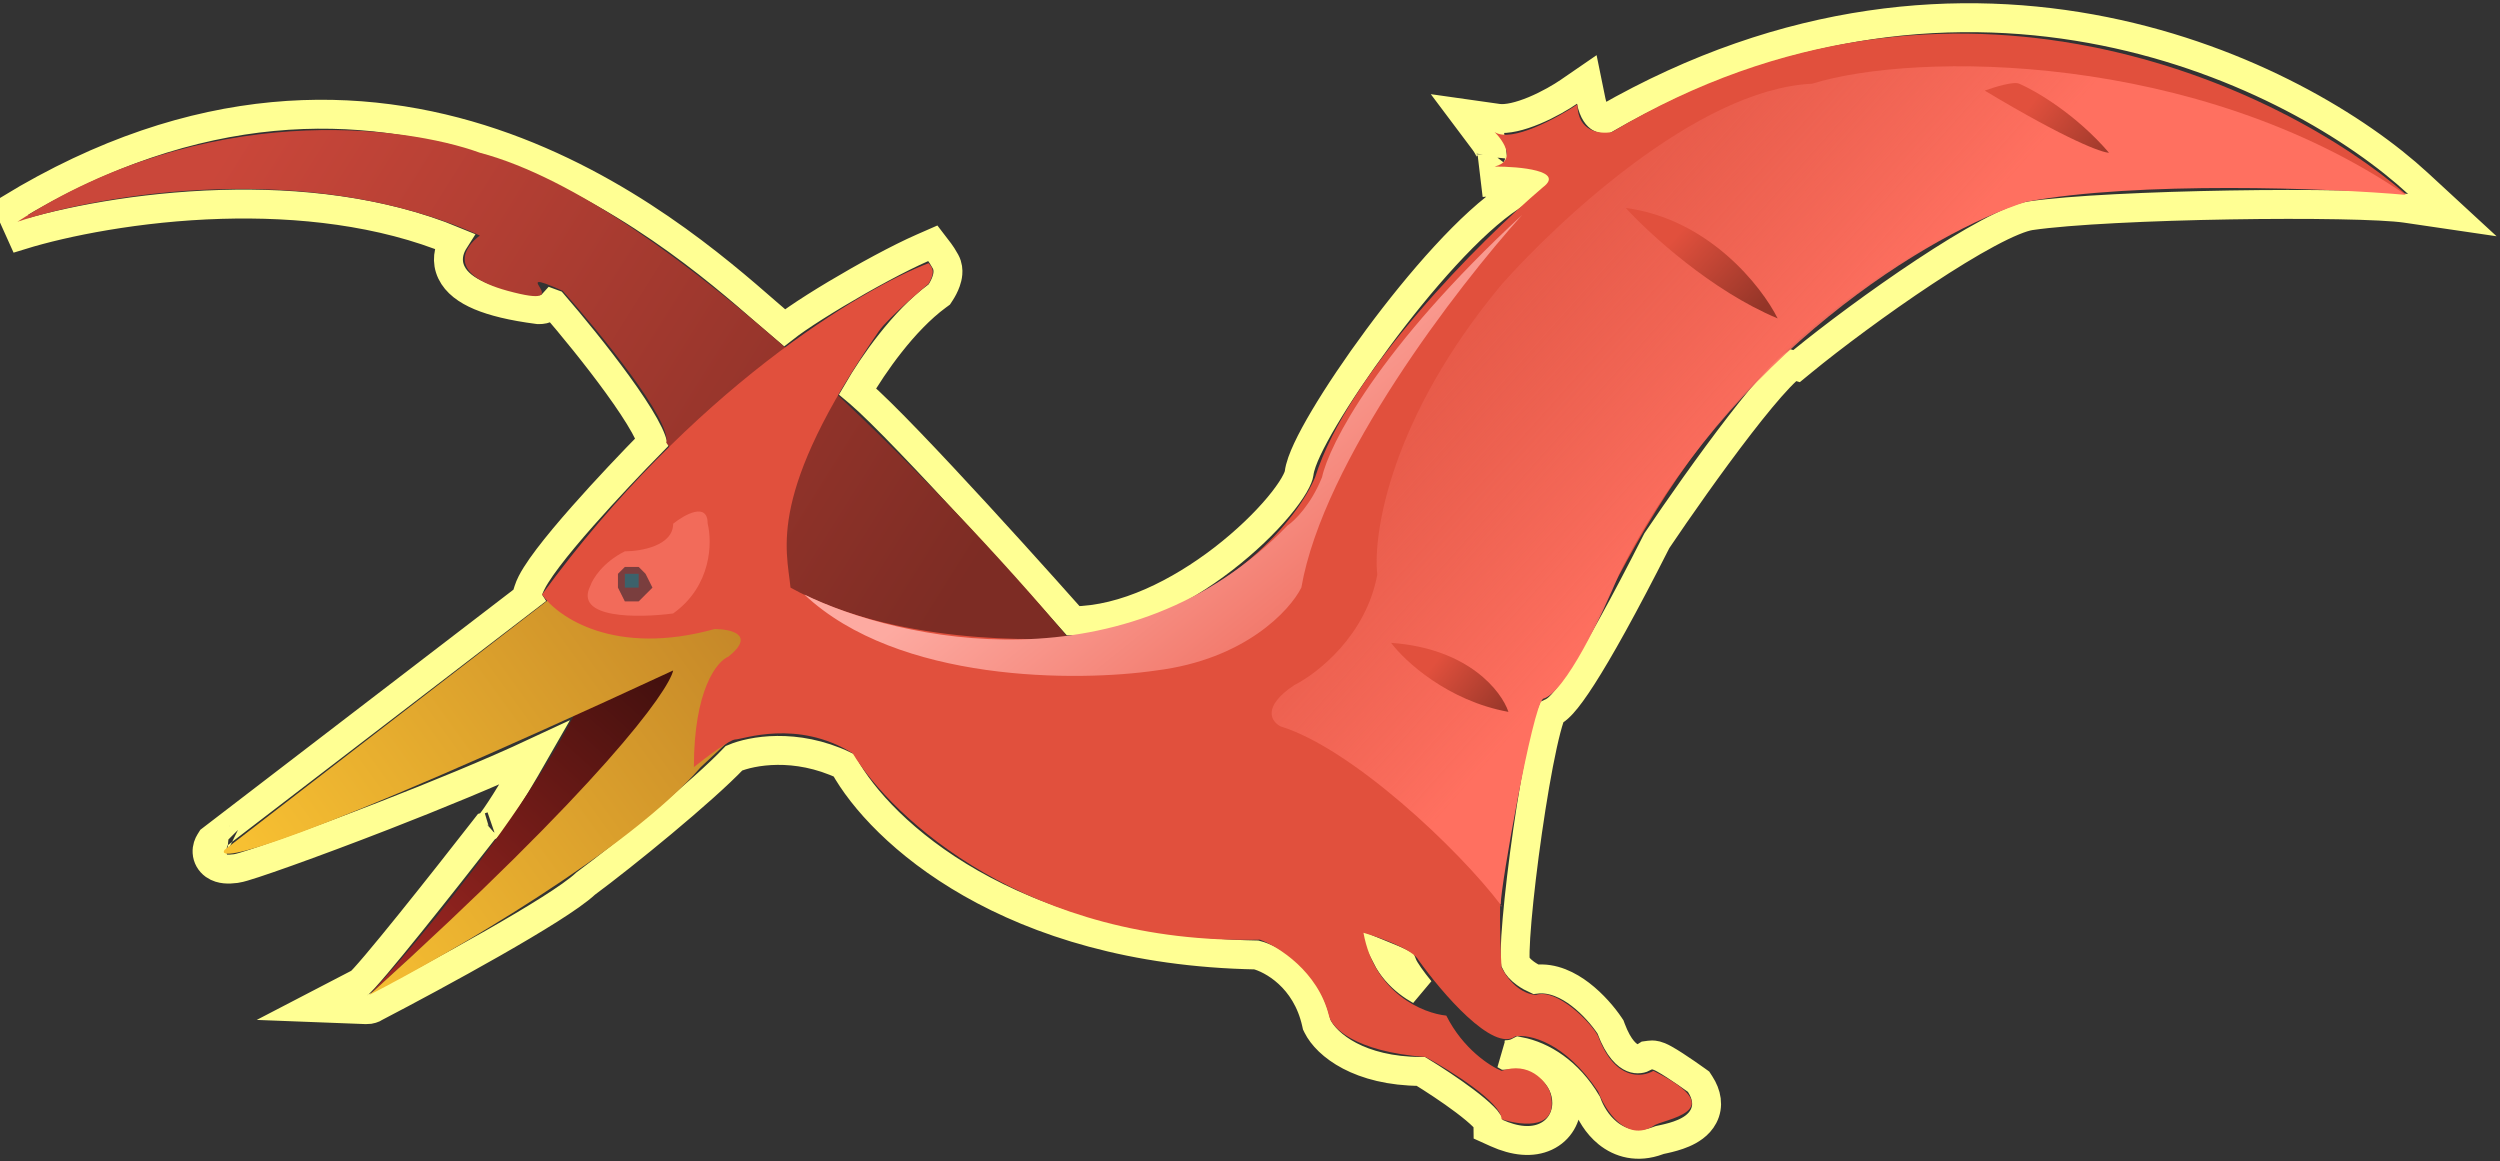 <svg width="605" height="281" viewBox="0 0 605 281" fill="none" xmlns="http://www.w3.org/2000/svg">
<rect x="0" y="0" width="605" height="281" fill="#333333" stroke="none"/>
<path d="M360.826 37.638C360.826 37.612 360.824 37.55 360.807 37.444C360.749 37.085 360.571 36.548 360.242 35.895C359.924 35.263 359.535 34.658 359.184 34.19L354.117 27.439L362.475 28.624C364.638 28.931 367.827 28.184 371.34 26.715C374.723 25.3 377.853 23.453 379.649 22.22L384.003 19.228L385.06 24.404C385.641 27.249 386.699 28.173 387.23 28.487C387.701 28.764 388.176 28.811 388.494 28.784C477.041 -22.065 556.371 17.849 585.136 44.377L593.468 52.062L582.253 50.413C576.477 49.564 558.708 49.28 539.617 49.597C520.597 49.913 500.894 50.813 491.363 52.212C489.318 52.513 485.786 53.943 481.072 56.467C476.488 58.921 471.166 62.197 465.683 65.824C454.716 73.078 443.305 81.602 436.202 87.428L434.771 88.602L433.907 88.348C433.855 88.385 433.798 88.425 433.736 88.47C432.974 89.031 431.914 90.001 430.579 91.402C427.935 94.176 424.611 98.211 421.029 102.848C413.941 112.024 406.081 123.246 400.959 130.855C392.692 147.185 386.89 157.491 382.938 163.663C380.968 166.74 379.382 168.91 378.119 170.302C377.505 170.978 376.821 171.636 376.08 172.103C375.952 172.184 375.748 172.305 375.486 172.428C375.367 172.71 375.227 173.077 375.07 173.541C374.531 175.136 373.933 177.436 373.306 180.289C372.06 185.969 370.782 193.484 369.68 201.136C368.578 208.78 367.663 216.493 367.135 222.551C366.87 225.586 366.707 228.162 366.662 230.089C366.639 231.056 366.647 231.808 366.68 232.348C366.697 232.629 366.718 232.79 366.727 232.862C367.128 233.759 367.975 234.697 369.17 235.562C370.034 236.188 370.928 236.664 371.628 236.976C375.817 236.459 379.659 238.508 382.406 240.602C385.525 242.979 388.072 246.039 389.508 248.175L389.739 248.519L389.883 248.906C391.731 253.866 393.818 255.473 395.038 255.976C396.272 256.484 397.345 256.17 397.877 255.835L398.517 255.431L399.267 255.329C399.999 255.228 400.597 255.373 400.82 255.431C401.118 255.508 401.382 255.608 401.579 255.689C401.977 255.854 402.389 256.066 402.763 256.272C403.526 256.691 404.433 257.253 405.339 257.839C407.166 259.021 409.203 260.442 410.524 261.391L411.057 261.774L411.415 262.324C413.037 264.814 413.581 267.592 412.245 270.155C411.101 272.35 408.96 273.552 407.404 274.224C405.736 274.944 403.97 275.374 402.77 275.641C402.444 275.714 402.194 275.767 401.987 275.811C401.849 275.841 401.73 275.866 401.619 275.891L401.246 276.029C396.249 277.883 392.054 276.629 389.065 274.212C386.431 272.083 384.811 269.147 384.026 266.942C379.51 259.337 373.258 255.535 367.684 254.446C366.561 255.051 365.334 255.274 364.144 255.231C364.201 255.264 364.258 255.297 364.313 255.328C373.451 254.775 379.196 260.6 379.15 266.983C379.126 270.222 377.482 273.474 374.075 275.062C370.782 276.596 366.631 276.215 362.127 274.176L360.096 273.257L360.076 271.489C359.89 271.217 359.554 270.81 359.019 270.272C357.92 269.166 356.316 267.832 354.417 266.403C350.973 263.81 346.868 261.132 343.857 259.288C328.987 259.228 321.08 252.896 318.833 248.347L318.647 247.969L318.555 247.558C316.101 236.544 307.82 232.058 304.049 231.101C244.147 229.99 213.098 201.305 204.23 185.204C192.483 179.649 181.818 181.723 177.64 183.483C170.192 191.338 150.917 207.051 141.749 213.815C139.923 215.522 136.724 217.728 133.001 220.085C129.061 222.581 124.253 225.419 119.21 228.295C109.237 233.981 98.237 239.875 90.961 243.666L90.96 243.666L90.893 243.702C90.789 243.769 90.671 243.84 90.541 243.908L90.537 243.909C90.36 244.002 89.647 244.374 88.676 244.337L75.468 243.83L87.111 237.778C87.16 237.732 87.223 237.671 87.3 237.594C87.537 237.357 87.841 237.036 88.215 236.626C88.962 235.807 89.918 234.708 91.044 233.38C93.292 230.727 96.147 227.239 99.226 223.421C105.379 215.789 112.369 206.903 117.054 200.886L117.744 200L118.232 199.855C118.273 199.81 118.319 199.758 118.37 199.698C118.774 199.229 119.321 198.506 120 197.53C121.345 195.595 123.026 192.929 124.832 189.933C126.335 187.439 127.904 184.751 129.408 182.125C119.064 186.956 105.406 192.55 92.875 197.424C84.109 200.834 75.816 203.922 69.462 206.193C66.286 207.327 63.58 208.263 61.533 208.935C60.512 209.27 59.635 209.546 58.936 209.75C58.323 209.928 57.617 210.122 57.067 210.194C56.129 210.318 55.252 210.36 54.455 210.281C53.698 210.206 52.724 209.994 51.846 209.367C50.836 208.646 50.189 207.53 50.114 206.267C50.05 205.169 50.433 204.288 50.774 203.742L51.11 203.205L51.612 202.82L127.497 144.621L127.381 144.439L127.861 142.889C128.232 141.69 128.93 140.402 129.695 139.174C130.492 137.898 131.496 136.478 132.632 134.978C134.907 131.977 137.824 128.506 140.935 124.976C146.656 118.484 153.153 111.656 157.807 106.926C157.769 106.808 157.725 106.677 157.671 106.531C157.335 105.606 156.774 104.425 155.985 103.008C154.413 100.181 152.116 96.739 149.462 93.077C144.4 86.092 138.238 78.583 133.891 73.549L133.788 73.511C133.499 73.834 133.167 74.105 132.808 74.318C131.953 74.826 131.086 74.938 130.475 74.932L130.265 74.93L130.056 74.903C123.965 74.106 119.426 72.988 116.145 71.605C112.928 70.249 110.451 68.437 109.255 65.948C107.96 63.256 108.551 60.633 109.661 58.684C109.73 58.562 109.803 58.44 109.878 58.321C92.252 51.009 72.106 48.919 53.547 49.461C33.421 50.049 15.476 53.722 5.208 56.889L2.357 50.554C93.32 -4.819 161.853 54.951 185.634 75.692C187.247 77.098 188.653 78.325 189.847 79.324C190.706 78.651 191.734 77.908 192.875 77.124C195.456 75.348 198.752 73.263 202.29 71.147C209.339 66.93 217.558 62.459 223.223 59.977L225.739 58.875L227.408 61.057C227.694 61.431 228.226 62.23 228.821 63.31C229.412 64.383 229.446 65.464 229.388 66.169C229.328 66.905 229.14 67.579 228.954 68.108C228.584 69.162 228.047 70.128 227.649 70.736L227.304 71.264L226.796 71.638C218.625 77.656 211.293 88.243 207.531 94.716C207.652 94.817 207.775 94.921 207.899 95.027C209.318 96.24 211.102 97.918 213.134 99.918C217.21 103.928 222.453 109.399 228.083 115.418C238.907 126.99 251.259 140.698 259.72 150.226C272.165 150.136 285.403 143.438 296.019 135.254C301.478 131.046 306.086 126.563 309.359 122.657C310.997 120.701 312.26 118.938 313.124 117.467C314.036 115.914 314.329 114.977 314.372 114.61C314.571 112.905 315.382 110.816 316.363 108.723C317.395 106.52 318.801 103.933 320.479 101.107C323.839 95.449 328.385 88.667 333.454 81.814C343.487 68.254 355.993 53.842 365.697 47.542C367.424 46.421 368.663 45.477 369.523 44.702C369.71 44.533 369.873 44.378 370.015 44.236C369.433 44.105 368.673 43.985 367.723 43.906C365.873 43.752 363.768 43.785 361.878 43.925L361.069 37.138C361.039 37.175 361.007 37.218 360.975 37.268C360.857 37.453 360.831 37.593 360.826 37.638ZM360.826 37.638C360.826 37.649 360.825 37.654 360.825 37.654C360.825 37.653 360.825 37.648 360.826 37.638ZM335.525 231.524C336.852 234.096 338.704 236.124 340.741 237.714C341.702 238.464 342.697 239.111 343.688 239.663C343.174 239.032 342.694 238.424 342.257 237.851C341.331 236.636 340.54 235.505 339.999 234.591C339.76 234.186 339.496 233.701 339.303 233.206C338.726 232.909 337.938 232.545 336.983 232.134C336.517 231.934 336.027 231.729 335.525 231.524ZM55.122 203.312C55.122 203.312 55.129 203.313 55.143 203.314C55.129 203.312 55.121 203.311 55.122 203.312ZM360.198 271.693C360.199 271.695 360.195 271.683 360.181 271.657C360.19 271.679 360.196 271.692 360.198 271.693ZM118.017 200.077C118.02 200.074 118.024 200.07 118.029 200.065C118.003 200.085 117.99 200.097 117.991 200.097C117.992 200.097 118.001 200.091 118.017 200.077Z" stroke="#FFFF93" stroke-width="7"/>
<path d="M116.133 36.962C161.571 48.99 229.728 119.931 258.127 153.898L204.67 170.604L161.237 107.124C162.573 101.778 145.088 80.395 136.179 70.372C121.144 63.69 141.191 75.384 122.815 70.372C108.114 66.363 112.235 59.792 116.133 57.008C74.704 38.298 24.254 46.985 4.208 53.667C49.646 24.266 97.757 30.28 116.133 36.962Z" fill="url(#paint0_linear)"/>
<path d="M146.203 152.228C143.53 176.283 107.224 221.276 89.405 240.765L166.249 170.604C174.268 161.249 159.567 152.228 146.203 152.228Z" fill="url(#paint1_linear)"/>
<path d="M54.324 205.685L149.543 132.182L194.647 162.251L169.59 185.638C152.216 205.685 108.894 230.742 89.405 240.765C145.534 189.982 161.794 167.263 162.908 162.251C70.695 205.016 52.096 209.026 54.324 205.685Z" fill="url(#paint2_linear)"/>
<path d="M390.098 31.95C472.956 -17.497 552.695 21.37 582.208 46.985C524.742 38.967 490.329 46.985 480.306 51.997C400.121 92.089 390.098 153.898 375.064 167.263C363.036 177.954 362.256 216.265 363.37 234.083C366.043 239.429 370.052 240.765 371.722 240.765C376.734 239.095 385.087 247.448 386.757 250.789C390.766 261.48 397.337 260.812 400.121 259.141C420.168 269.164 401.792 270.835 400.121 272.505C393.439 276.515 388.428 268.607 386.757 264.153C378.739 252.125 370.052 250.232 366.711 250.789C361.365 254.798 348.892 240.209 343.324 232.413C341.987 229.74 333.857 226.844 329.959 225.731C332.632 240.431 344.437 245.22 350.006 245.777C354.015 253.796 360.586 258.028 363.37 259.141C370.052 256.845 373.95 261.525 375.064 264.153C377.736 273.508 368.381 272.505 363.37 270.835C363.37 266.826 351.119 259.141 344.994 255.8C327.621 254.464 322.164 248.561 321.607 245.777C318.934 235.086 309.356 229.072 304.902 227.401C248.772 228.738 215.807 197.889 206.341 182.297C192.977 173.945 179.613 178.956 177.942 178.956C176.606 178.956 170.703 183.411 167.919 185.638C167.919 166.928 173.487 160.024 176.272 158.91C182.954 153.564 176.828 152.228 172.931 152.228C148.875 158.91 135.065 149.444 131.168 143.875C167.251 94.428 208.568 69.816 224.717 63.69C226.057 65.137 226.097 66.219 224.717 68.67C224.717 68.67 215.05 76.703 212.649 80.187C185.552 119.515 190.367 132.807 191.306 142.205C215.362 155.569 250.331 155.569 264.809 153.898C298.22 145.88 314.368 124.943 318.266 115.476C326.284 90.085 358.358 58.122 373.393 45.315C378.739 41.305 367.825 40.303 361.699 40.303C367.045 38.967 363.927 34.178 361.699 31.95C365.709 34.623 376.734 28.609 381.746 25.268C381.746 31.951 387.314 32.507 390.098 31.95Z" fill="#E1503D"/>
<path d="M363.37 219.226C363.302 219.135 363.233 219.044 363.163 218.952C363.177 214.169 370.847 171.148 373.393 169.111C378.739 167.774 387.871 148.507 391.769 139.041C418.497 85.585 467.499 56.072 490.329 48.833C517.058 43.822 563.832 45.492 582.208 47.163C531.424 12.416 463.601 12.461 438.543 20.257C410.479 21.593 376.177 54.401 363.37 68.879C336.642 100.953 332.187 129.018 333.301 139.041C330.628 153.742 318.823 162.985 313.254 165.769C305.236 171.115 307.686 174.679 309.913 175.793C327.168 181.102 352.992 205.526 363.163 218.952C363.162 219.399 363.227 219.512 363.37 219.226Z" fill="url(#paint3_linear)"/>
<path d="M314.925 142.205C320.27 111.467 352.79 69.259 368.381 51.997C333.635 84.071 321.607 107.681 319.936 115.476C317.263 122.159 313.254 126.056 311.584 127.17C272.828 167.263 217.478 155.012 194.647 143.875C217.366 165.258 260.911 165.035 279.844 162.251C301.226 159.578 312.141 147.773 314.925 142.205Z" fill="url(#paint4_linear)"/>
<path d="M510.376 36.962C502.357 27.607 492.557 21.927 488.659 20.257C487.323 19.627 482.534 21.108 480.307 21.927C500.353 33.955 508.705 36.962 510.376 36.962Z" fill="url(#paint5_linear)"/>
<path d="M430.191 77.055C426.293 69.259 413.486 52.999 393.439 50.326C399.008 56.451 414.154 70.372 430.191 77.055Z" fill="url(#paint6_linear)"/>
<path d="M365.04 172.274C363.37 167.263 355.351 156.905 336.641 155.569C339.982 160.024 350.339 169.601 365.04 172.274Z" fill="url(#paint7_linear)"/>
<path d="M142.861 141.773C138.852 149.792 154.555 149.569 162.907 148.455C172.262 141.773 172.374 131.193 171.26 126.738C171.26 121.393 165.692 124.511 162.907 126.738C162.907 132.084 155.112 133.421 151.214 133.421C145.868 136.093 143.418 140.103 142.861 141.773Z" fill="#F26B5A"/>
<path d="M156.225 138.864L154.555 137.193H151.214L149.543 138.864V142.205L151.214 145.546H154.555L156.225 143.875L157.896 142.205L156.225 138.864Z" fill="#7A3E3E"/>
<path d="M154.555 138.864H151.214V142.205H154.555V138.864Z" fill="#3C626B"/>
<defs>
<linearGradient id="paint0_linear" x1="54.324" y1="36.962" x2="229.728" y2="147.216" gradientUnits="userSpaceOnUse">
<stop stop-color="#CA473A"/>
<stop offset="1" stop-color="#7D2C24"/>
</linearGradient>
<linearGradient id="paint1_linear" x1="167.919" y1="158.91" x2="96.087" y2="239.095" gradientUnits="userSpaceOnUse">
<stop stop-color="#3B0E0C"/>
<stop offset="1" stop-color="#A12722"/>
</linearGradient>
<linearGradient id="paint2_linear" x1="184.624" y1="153.898" x2="76.04" y2="232.413" gradientUnits="userSpaceOnUse">
<stop stop-color="#C48628"/>
<stop offset="1" stop-color="#F8C132"/>
</linearGradient>
<linearGradient id="paint3_linear" x1="346.665" y1="41.974" x2="425.179" y2="112.135" gradientUnits="userSpaceOnUse">
<stop offset="0.224" stop-color="#EE695A" stop-opacity="0.35"/>
<stop offset="1" stop-color="#FF7060"/>
</linearGradient>
<linearGradient id="paint4_linear" x1="278.173" y1="102.112" x2="326.618" y2="162.251" gradientUnits="userSpaceOnUse">
<stop stop-color="#FDAAA1"/>
<stop offset="1" stop-color="#EE695A"/>
</linearGradient>
<linearGradient id="paint5_linear" x1="495.341" y1="20.105" x2="515.388" y2="35.291" gradientUnits="userSpaceOnUse">
<stop stop-color="#E1503D"/>
<stop offset="1" stop-color="#943528"/>
</linearGradient>
<linearGradient id="paint6_linear" x1="411.815" y1="50.326" x2="431.861" y2="68.702" gradientUnits="userSpaceOnUse">
<stop stop-color="#E1503D"/>
<stop offset="1" stop-color="#943528"/>
</linearGradient>
<linearGradient id="paint7_linear" x1="350.841" y1="155.569" x2="368.381" y2="168.933" gradientUnits="userSpaceOnUse">
<stop stop-color="#E1503D"/>
<stop offset="1" stop-color="#943528"/>
</linearGradient>
</defs>
</svg>
